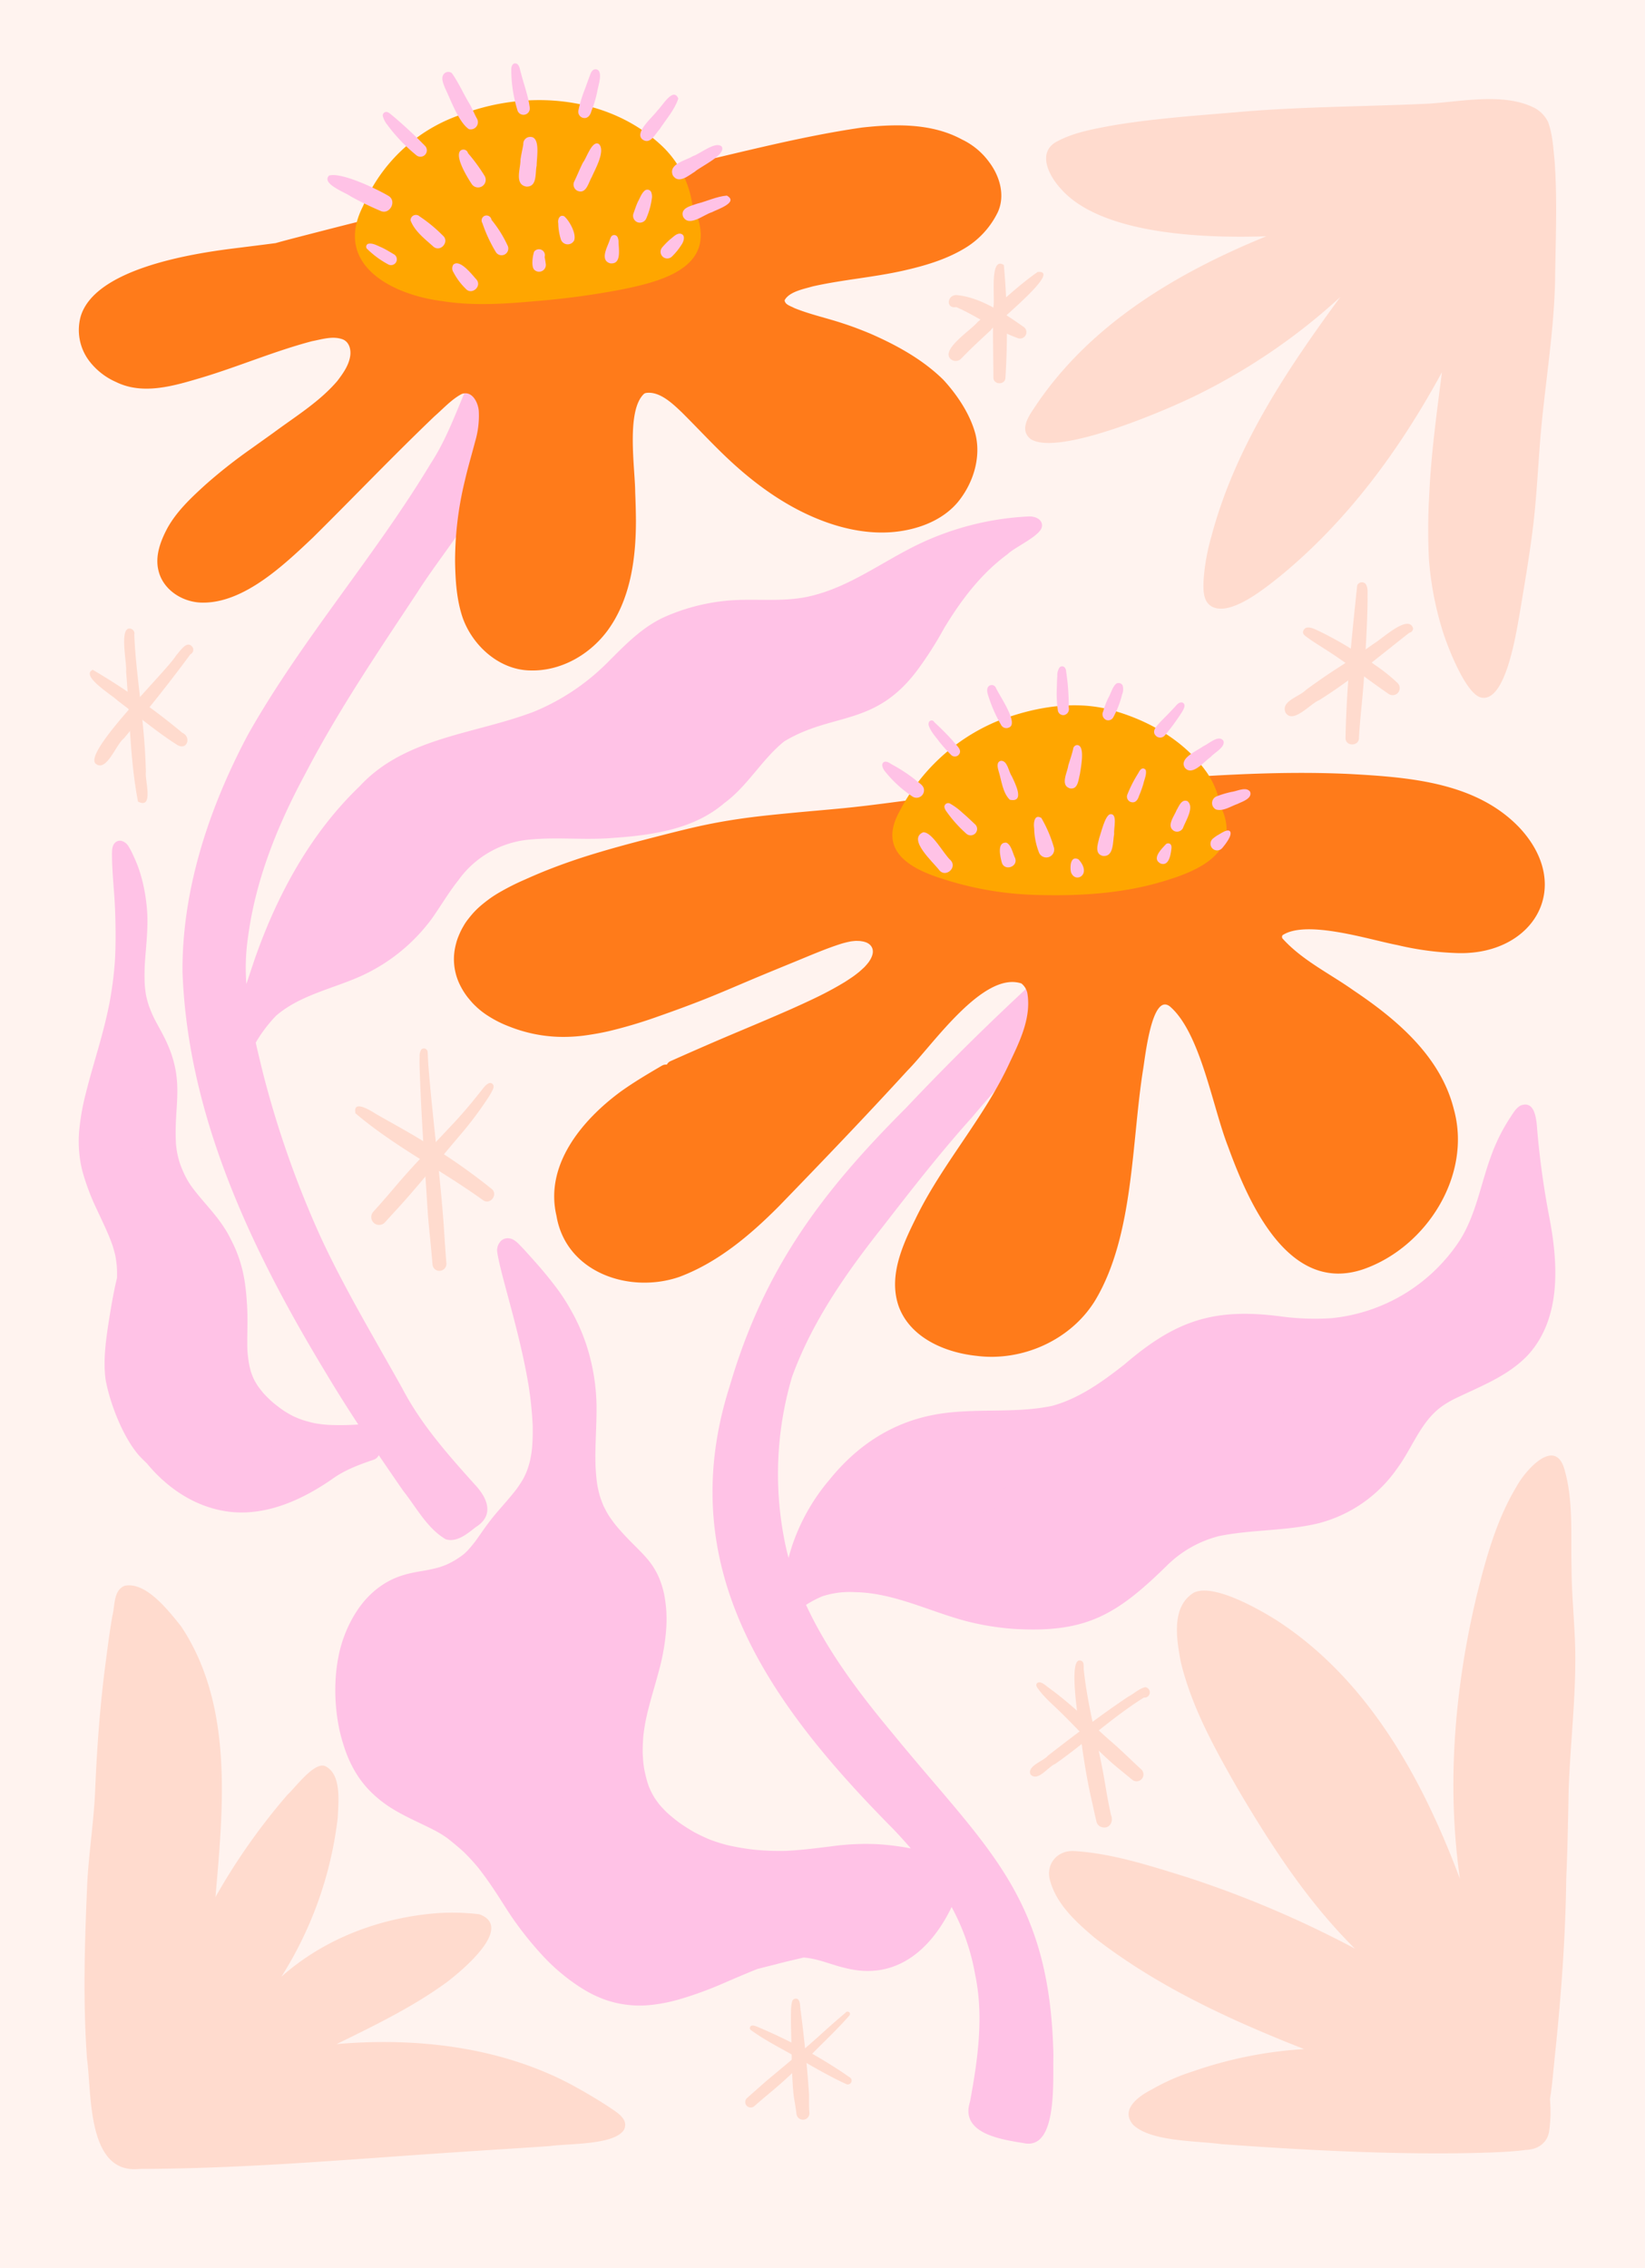 <svg xmlns="http://www.w3.org/2000/svg" viewBox="0 0 466.935 643.823">  <defs>    <style>      .cls-1 {        isolation: isolate;      }      .cls-2 {        fill: #fff3ef;      }      .cls-3 {        fill: #ffc2e6;      }      .cls-4 {        fill: #ff7b1a;      }      .cls-5 {        fill: #ffa600;      }      .cls-6, .cls-7 {        fill: #ffdbce;      }      .cls-7 {        mix-blend-mode: multiply;      }    </style>  </defs>  <g class="cls-1">    <g id="Layer_1" data-name="Layer 1">
  <path class="cls-2" d="M0 0h466.935v643.823H0Z" />
  <path class="cls-3" d="M173.973,350.075a1.199,1.199,0,0,1,.708-2.102,1.257,1.257,0,0,1,.86.289,1.198,1.198,0,0,1-.706,2.102A1.264,1.264,0,0,1,173.973,350.075Z" />
  <path class="cls-3" d="M291.9,146.611c1.741-.125,4.051.695,3.871,2.788-.273,2.683-7.722,5.87-9.775,7.921-7.576,5.548-13.249,13.119-18.057,21.094a103.434,103.434,0,0,1-7.679,11.996c-12.033,15.932-23.912,11.742-37.668,20.053-6.36,5.116-10.331,12.618-16.947,17.473-9.118,7.852-21.528,9.265-33.094,10.027-7.624.469-15.278-.404-22.887.432a27.827,27.827,0,0,0-19.554,11.478c-2.758,3.446-4.966,7.281-7.513,10.874a51.24,51.24,0,0,1-21.173,16.779c-7.754,3.316-16.475,5.168-23.013,10.764a39.974,39.974,0,0,0-5.707,7.488c-.037.062-.075.127-.112.193.677,3.024,1.418,6.031,2.151,9.012a281.558,281.558,0,0,0,16.469,46.598c6.827,14.624,15.131,28.441,22.97,42.513,5.336,10.246,13.015,18.881,20.684,27.414,3.48,3.737,5.564,8.614.188,11.99-2.382,1.839-5.311,4.406-8.514,3.464-5.319-3.122-8.354-9.068-12.115-13.793q-3.47-5.027-6.909-10.082a2.638,2.638,0,0,1-1.288,1.221c-4.255,1.454-8.349,2.93-11.998,5.59-8.651,5.983-19.057,10.68-29.797,9.153-9.195-1.345-16.979-6.649-22.784-13.69l-.005-.003q-1.136-1.064-2.19-2.196c-4.552-5.222-8.277-14.8-9.492-21.611-.703-5.436.072-10.95.898-16.329.581-3.672,1.2-7.345,1.998-10.977q.176-.741.356-1.482v-.002c.026-1.032.013-2.06-.043-3.093a32.022,32.022,0,0,0-.423-3.178c-.228-1.02-.509-2.02-.83-3.015-1.234-3.512-2.904-6.849-4.463-10.223a65.463,65.463,0,0,1-4.017-10.631,32.944,32.944,0,0,1-.955-5.588,34.437,34.437,0,0,1-.043-5.593,66.668,66.668,0,0,1,1.887-10.961c1.763-7.123,4.088-14.095,5.769-21.241q.529-2.243.979-4.503a106.675,106.675,0,0,0,1.542-11.935c.165-2.896.212-5.792.184-8.694-.029-3.09-.119-6.174-.308-9.118-.268-3.836-.626-7.667-.695-11.513-.008-.436-.008-.871-.003-1.306.003-.241.018-.484.034-.725a3.856,3.856,0,0,1,.377-1.619,2.354,2.354,0,0,1,.873-.922,2.041,2.041,0,0,1,1.235-.237,3.221,3.221,0,0,1,2.116,1.516,17.702,17.702,0,0,1,1.343,2.541c.377.796.735,1.6,1.067,2.415a39.218,39.218,0,0,1,1.664,5.319,48.73,48.73,0,0,1,.995,5.518,43.089,43.089,0,0,1,.353,5.662c-.01,1.911-.117,3.817-.258,5.723-.144,1.959-.329,3.913-.46,5.87a56.894,56.894,0,0,0-.032,6.514c.082.913.191,1.818.343,2.721.201.963.449,1.906.745,2.845a35.962,35.962,0,0,0,1.585,3.793c.817,1.603,1.72,3.156,2.541,4.755a40.777,40.777,0,0,1,2.233,5.065,32.509,32.509,0,0,1,1.449,5.772,35.281,35.281,0,0,1,.331,5.716c-.021,2.374-.241,4.741-.355,7.112a68.335,68.335,0,0,0-.032,7.138c.082.911.204,1.81.371,2.71.184.886.4,1.755.666,2.62a35.419,35.419,0,0,0,1.364,3.361c.25.507.504,1.011.786,1.502.319.558.659,1.097,1.012,1.633,2.105,2.95,4.616,5.585,6.881,8.41a42.812,42.812,0,0,1,3.305,4.688c.472.784.884,1.609,1.298,2.426q.647,1.271,1.226,2.57a38.973,38.973,0,0,1,2.776,10.446c.266,1.872.388,3.762.507,5.649.116,1.826.119,3.661.106,5.49-.019,2.418-.106,4.831-.008,7.247.095,1.28.258,2.546.465,3.815.164.778.351,1.543.574,2.307.237.674.5,1.33.794,1.983.337.635.692,1.25,1.078,1.855.576.809,1.186,1.58,1.835,2.333.735.785,1.498,1.531,2.299,2.248,1.052.886,2.135,1.717,3.268,2.5.895.573,1.807,1.102,2.756,1.588a28.528,28.528,0,0,0,2.705,1.083c1.062.321,2.124.616,3.207.855,1.247.226,2.495.382,3.759.483a79.557,79.557,0,0,0,8.726-.088c-3.127-4.771-6.177-9.594-9.098-14.496-21-34.626-39.341-72.931-40.798-114.072-.138-23.471,7.642-46.704,18.58-67.259,15.243-27.027,35.959-50.493,51.937-77.07,4.082-6.246,6.674-13.225,9.575-20.066.067-.193.14-.382.218-.568a1.137,1.137,0,0,1-.021-.165,1.332,1.332,0,0,1,.778-1.256c2.774-4.274,8.794-5.957,11.264.144,6.194,19.493-15.77,42.909-25.659,58.579C107.357,184.945,96,201.683,86.694,219.582c-7.833,14.512-14.112,29.928-16.283,46.373a59.321,59.321,0,0,0-.472,13.353c.847-2.485,1.651-4.983,2.505-7.467,6.321-17.971,15.773-35.362,29.631-48.629,12.882-13.982,32.76-14.767,49.524-21.205a63.535,63.535,0,0,0,20.743-13.841c5.089-5.083,10.175-10.462,16.928-13.302a56.475,56.475,0,0,1,20.565-4.56c6.953-.212,14.009.533,20.825-1.242,10.027-2.506,18.486-8.609,27.536-13.302A81.243,81.243,0,0,1,291.9,146.611Z" />
  <path class="cls-3" d="M75.831,281.652a2.166,2.166,0,0,1,.348-3.015c3.615-3.059,7.158-6.208,10.68-9.373a80.165,80.165,0,0,0,8.744-9.867c5.005-6.485,9.463-13.454,15.356-19.198,11.207-11.259,26.224-16.389,41.648-18.603a37.272,37.272,0,0,0,19.9-9.215c5.846-5.504,10.67-12.201,17.611-16.452,6.992-4.567,15.685-4.602,23.745-5.142,11.491-.533,22.103.159,31.351-8.061,5.094-4.562,8.784-10.24,13.622-14.988a48.633,48.633,0,0,1,6.916-5.638c.671-.425,1.633-1.115,2.367-.427a.996.996,0,0,1,.019,1.388c-13.304,9.764-16.815,24.79-34.075,29.608-9,2.468-18.438,1.694-27.642,2.609-5.606.451-11.101,1.561-15.717,4.938-8.28,5.648-13.489,14.839-22.26,19.869-7.838,5.058-15.534,5.005-24.24,6.953a62.885,62.885,0,0,0-22.542,9.251,59.467,59.467,0,0,0-11.216,10.101c-7.761,9.214-13.523,20.174-22.843,28.016-2.905,2.545-5.806,5.097-8.757,7.592A2.162,2.162,0,0,1,75.831,281.652Z" />
  <path class="cls-3" d="M37.294,307.236c-.574-3.662-.726-7.22-2.113-10.653a1.023,1.023,0,0,1,1.531-1.075,1.012,1.012,0,0,1,.417.518c.255.735.589,1.44.809,2.19a64.627,64.627,0,0,1,1.651,8.832A1.151,1.151,0,0,1,37.294,307.236Z" />
  <path class="cls-3" d="M66.423,414.684c-10.441-1.824-17.646-11.506-18.855-21.68-1.391-9.723.466-19.493,1.257-29.187,1.66-9.231-3.066-16.243-7.224-23.976a42.454,42.454,0,0,1-3.934-10.984A76.495,76.495,0,0,1,36.41,314.926a1.556,1.556,0,0,1,1.402-1.651,1.54,1.54,0,0,1,1.653,1.401c-.318,25.37,12.752,28.494,13.07,44.976-.207,6.208-.995,12.375-1.448,18.566-1.465,13.479,1.468,30.67,17.587,32.665,6.768.65,13.544-1.644,20.26-1.722,2.652-.02,4.876-.112,7.462-.192a2.092,2.092,0,0,1,1.439.451,2.02,2.02,0,0,1-1.112,3.544c-2.196.079-4.393.172-6.581.384C82.15,413.966,74.384,416.255,66.423,414.684Z" />
  <path class="cls-3" d="M82.174,201.178a1.197,1.197,0,0,1-.44-1.624c1.304-2.036,2.641-4.051,3.95-6.084,3.851-5.852,7.581-11.836,11.89-17.36a1.03,1.03,0,0,1,1.692,1.097,6.119,6.119,0,0,1-.422.616c-2.677,4.226-5.303,8.487-8.129,12.617-1.542,2.294-3.131,4.554-4.665,6.852q-1.138,1.716-2.253,3.445A1.209,1.209,0,0,1,82.174,201.178Z" />
  <path class="cls-3" d="M84.064,210.453a1.377,1.377,0,0,1-.504-1.856c3.872-7.475,8.197-14.704,12.554-21.903.485-.819.975-1.64,1.41-2.487a1.067,1.067,0,0,1,1.524-.642c1.37.787-.545,3.133-.964,4.146-3.062,5.371-6.094,10.758-8.961,16.236-1.073,1.998-2.151,3.993-3.204,6.002A1.368,1.368,0,0,1,84.064,210.453Z" />
  <path class="cls-4" d="M280.737,45.965c3.04,4,4.664,9.495,2.493,14.263a24.351,24.351,0,0,1-9.88,10.536c-5.209,3.037-11.066,4.734-16.913,6.056-8.503,1.917-17.236,2.561-25.739,4.475-2.466.725-6.673,1.479-7.983,3.929.083,1.292,1.778,1.662,2.729,2.211,4.481,1.834,9.243,2.838,13.828,4.369,2.609.841,5.176,1.829,7.706,2.88,7.51,3.279,14.916,7.338,20.791,13.126,3.976,4.309,7.738,9.95,9.172,15.664,1.537,6.641-.759,13.761-4.98,18.967-3.721,4.491-9.27,7.01-14.911,8.088-8.303,1.62-16.918.002-24.683-3.12-10.344-4.146-19.379-10.98-27.321-18.707-3.883-3.778-7.584-7.738-11.422-11.563-2.625-2.496-6.421-6.23-10.342-5.57a2.321,2.321,0,0,0-.448.201c-5.171,4.741-2.57,21.144-2.535,27.926.112,2.692.191,5.383.21,8.075.003,10.907-1.564,22.601-8.29,31.539-5.112,6.724-13.225,11.28-21.784,11.005-8.744-.156-16.326-7.035-19.134-15.044-1.694-5.068-2.036-10.469-2.129-15.777a96.416,96.416,0,0,1,2.776-23.041c.85-3.738,1.953-7.411,2.922-11.118a25.672,25.672,0,0,0,1.032-8.66c-.183-2.447-1.914-5.917-4.86-4.824-2.893,1.532-5.237,4.167-7.698,6.305-11.768,11.258-23.01,23.047-34.586,34.499-8.125,7.677-19.413,18.473-31.172,18.412-5.577.013-11.282-3.493-12.607-9.114-1.027-4.17.619-8.447,2.567-12.094,2.691-4.82,6.783-8.625,10.822-12.309a146.549,146.549,0,0,1,12.949-10.194c2.089-1.503,4.285-3.058,6.35-4.544,6.357-4.707,13.026-8.758,18.09-14.675,1.566-2.076,3.162-4.266,3.619-6.886.337-1.832-.154-4.094-2.025-4.89-2.819-1.096-5.923-.05-8.765.488-10.568,2.78-20.65,7.12-31.106,10.278-7.821,2.315-16.751,5.147-24.531,1.316a19.337,19.337,0,0,1-7.68-6.058,14.529,14.529,0,0,1-2.363-12.569c4.046-13.506,31.337-17.797,43.625-19.322,3.904-.488,7.809-.966,11.707-1.481,1.967-.557,3.944-1.073,5.92-1.588,10.992-2.833,22.052-5.721,33.029-8.173a217.696,217.696,0,0,1,22.954-3.281c5.558-.57,11.064-1.457,16.575-2.355,10.668-1.747,21.396-3.148,31.963-5.457,18.637-4.074,37.097-9.219,55.998-11.949,9.455-1.038,19.761-1.288,28.346,3.371A20.372,20.372,0,0,1,280.737,45.965Z" />
  <path class="cls-5" d="M196.511,58.006c8.221,16.71-6.246,21.398-19.771,24.117a224.6,224.6,0,0,1-25.02,3.384c-8.715.785-17.541,1.354-26.224-.032-14.196-1.79-30.95-10.308-22.442-26.968a46.282,46.282,0,0,1,27.841-25.985c18.744-7.178,41.721-5.346,56.815,8.729A28.586,28.586,0,0,1,196.511,58.006Z" />
  <path class="cls-3" d="M146.935,31.486a39.185,39.185,0,0,1-1.806-11.665c-.057-1.004.45-2.25,1.653-1.683.824.649.807,1.875,1.147,2.801.825,3.22,2.024,6.356,2.445,9.668A1.794,1.794,0,0,1,146.935,31.486Z" />
  <path class="cls-3" d="M165.413,33.434a1.798,1.798,0,0,1-1.203-2.208,37.135,37.135,0,0,1,1.871-6.07c.502-1.353.957-2.726,1.492-4.068a2.547,2.547,0,0,1,.783-1.203,1.185,1.185,0,0,1,1.521.123c1.062,1.238-.106,4.468-.356,5.996a30.262,30.262,0,0,1-1.644,5.492C167.599,32.692,166.761,33.827,165.413,33.434Z" />
  <path class="cls-3" d="M182.395,39.614c-2.527-1.966,2.963-6.411,4.181-8.208,1.321-1.125,4.494-6.894,5.964-3.43-1.03,3.189-3.503,5.942-5.346,8.757C185.946,38.057,184.569,41.164,182.395,39.614Z" />
  <path class="cls-3" d="M190.995,49.817c-1.433-3.312,3.741-4.239,5.692-5.5,2.022-.614,6.435-4.38,8.176-2.71,1.386,2.338-6.065,5.682-7.632,7.13C195.467,49.807,192.626,52.356,190.995,49.817Z" />
  <path class="cls-3" d="M193.893,61.511c-.882-2.5,2.279-3.065,3.988-3.69,2.808-.694,5.55-2.059,8.43-2.297,3.502,1.935-2.791,3.932-4.257,4.73C199.766,60.903,195.54,64.599,193.893,61.511Z" />
  <path class="cls-3" d="M133.08,36.655c-2.916-1.991-5.164-8.39-6.772-11.684-.463-1.258-1.311-2.98-.186-4.115a1.647,1.647,0,0,1,2.132-.1c1.964,2.741,3.324,5.975,5.111,8.864.751,1.335,1.299,2.769,2.049,4.104A2.039,2.039,0,0,1,133.08,36.655Z" />
  <path class="cls-3" d="M118.245,44.12a46.18,46.18,0,0,1-5.716-5.498,36.853,36.853,0,0,1-2.508-3.096,6.622,6.622,0,0,1-1.388-2.699,1.063,1.063,0,0,1,.63-.972c.61-.29,1.227.226,1.673.578a126.381,126.381,0,0,1,9.745,9.012A1.816,1.816,0,0,1,118.245,44.12Z" />
  <path class="cls-3" d="M107.99,59.856a87.326,87.326,0,0,1-8.438-4.109c-1.475-1.116-8.436-3.578-6.157-5.903,3.48-1.045,13.539,3.782,16.831,5.733C112.776,57.044,110.639,61.1,107.99,59.856Z" />
  <path class="cls-3" d="M133.929,52.29c-1.14-1.696-4.939-7.811-3.248-9.502a1.328,1.328,0,0,1,2.164.694,49.57,49.57,0,0,1,4.661,6.365A2.166,2.166,0,0,1,133.929,52.29Z" />
  <path class="cls-3" d="M149.466,52.977c-3.562-.546-1.674-5.154-1.731-7.587.196-1.484.559-2.94.805-4.415a1.967,1.967,0,0,1,2.052-2.113c2.903.056,1.706,6.094,1.746,8.113C151.848,49.074,152.584,52.998,149.466,52.977Z" />
  <path class="cls-3" d="M163.886,54.156a1.983,1.983,0,0,1-.892-2.625c.871-1.779,1.583-3.633,2.483-5.396,1.026-1.252,2.593-6.476,4.548-5.232,1.905,1.952-1.125,7.193-2.044,9.346C167.025,51.839,166.413,55.236,163.886,54.156Z" />
  <path class="cls-3" d="M181.017,63.112a1.968,1.968,0,0,1-1.221-2.476c.419-1.15.78-2.336,1.306-3.443.597-1.065,1.007-2.395,2.002-3.159a1.196,1.196,0,0,1,1.714.438,3.379,3.379,0,0,1,.202,1.909,20.943,20.943,0,0,1-1.527,5.509A1.982,1.982,0,0,1,181.017,63.112Z" />
  <path class="cls-3" d="M159.224,68.029a16.132,16.132,0,0,1-.76-4.651c-.226-1.057.383-2.57,1.672-1.993,1.47,1.221,3.531,4.959,2.838,6.862A2.054,2.054,0,0,1,159.224,68.029Z" />
  <path class="cls-3" d="M140.687,71.456a41.608,41.608,0,0,1-3.758-8.114,1.421,1.421,0,0,1,.707-2.099,1.443,1.443,0,0,1,1.882,1.163,33.824,33.824,0,0,1,4.575,7.318A1.911,1.911,0,0,1,140.687,71.456Z" />
  <path class="cls-3" d="M122.985,69.981c-2.396-2.163-5.269-4.308-6.446-7.407a1.517,1.517,0,0,1,2.538-1.168,42.032,42.032,0,0,1,6.62,5.458C127.738,68.596,124.975,71.767,122.985,69.981Z" />
  <path class="cls-3" d="M110.132,75.018a25.728,25.728,0,0,1-6.044-4.487.895.895,0,0,1,.433-1.333c1.312-.278,2.597.557,3.78,1.025,1.266.591,2.455,1.34,3.655,2.052A1.648,1.648,0,0,1,110.132,75.018Z" />
  <path class="cls-3" d="M151.775,76.683c-1.102-.832-.57-4.039-.176-5.217a1.69,1.69,0,0,1,2.999,1.463c.12.72.259,1.436.336,2.163A1.925,1.925,0,0,1,151.775,76.683Z" />
  <path class="cls-3" d="M173.217,74.757c-2.888-.819-1.015-4.271-.327-6.121.172-.445.319-.906.521-1.34a1.055,1.055,0,0,1,1.871-.013,3.39,3.39,0,0,1,.297,1.474C175.624,70.8,176.466,75.111,173.217,74.757Z" />
  <path class="cls-3" d="M188.154,72.91a1.916,1.916,0,0,1-.188-2.683,23.311,23.311,0,0,1,2.222-2.262c.869-.618,1.679-1.644,2.821-1.654,1.753.237,1.107,2.27.382,3.247a17.586,17.586,0,0,1-2.554,3.164A1.919,1.919,0,0,1,188.154,72.91Z" />
  <path class="cls-3" d="M132.193,81.969a18.497,18.497,0,0,1-3.488-4.691,1.96,1.96,0,0,1-.03-2.153c1.864-1.698,5.333,2.87,6.522,4.172C136.936,81.229,133.91,83.928,132.193,81.969Z" />
  <path class="cls-3" d="M439.805,345.688c2.474,12.947,3.433,28.468-6.047,38.91-5.832,6.225-13.965,9.052-21.417,12.753a31.887,31.887,0,0,0-2.854,1.72c-6.212,4.337-8.542,11.922-12.922,17.801a39.041,39.041,0,0,1-22.587,15.609c-9.193,2.153-18.765,1.683-28,3.573a32.349,32.349,0,0,0-14.985,8.595c-14.167,13.846-22.846,18.961-43.264,17.74a76.461,76.461,0,0,1-13.474-2.204c-10.51-2.774-20.482-8.024-31.549-8.227a25.037,25.037,0,0,0-9.252,1.166,30.56,30.56,0,0,0-4.662,2.442c6.215,13.456,15.409,25.498,24.882,36.859,26.429,32.331,44.421,45.707,45.338,91.033-.242,6.488,1.381,27.125-8.487,24.89-6.411-1.027-18.136-2.748-15.166-11.826,2.195-11.941,3.964-24.178,1.396-36.216a62.076,62.076,0,0,0-6.641-18.961,5.25,5.25,0,0,0-.3.626c-5.935,11.893-15.816,20.185-29.675,16.731-4.03-.887-7.837-2.718-11.986-3.016-.018-.002-.034-.002-.051-.003-2.678.645-5.376,1.234-8.025,1.967-1.678.385-3.373.862-5.08,1.271-3.299,1.322-6.56,2.726-9.824,4.139a103.926,103.926,0,0,1-12.634,4.569,46.51,46.51,0,0,1-6.65,1.378,32.86,32.86,0,0,1-4.372.31c-.783,0-1.566-.034-2.346-.106a29.126,29.126,0,0,1-7.173-1.479,35.172,35.172,0,0,1-3.608-1.508c-1.075-.528-2.115-1.129-3.137-1.757a52.214,52.214,0,0,1-5.798-4.202,52.748,52.748,0,0,1-4.845-4.508,96.879,96.879,0,0,1-8.569-10.483c-1.776-2.498-3.35-5.126-5.031-7.687-1.667-2.54-3.398-5.025-5.274-7.414a58.756,58.756,0,0,0-4.033-4.396c-1.494-1.369-3.04-2.657-4.63-3.908a31.33,31.33,0,0,0-2.804-1.798c-.196-.107-.39-.215-.584-.322l-.056-.03c-4.07-2.134-8.362-3.863-12.274-6.296a33.2,33.2,0,0,1-5.224-3.948,28.455,28.455,0,0,1-4.481-5.221,33.57,33.57,0,0,1-3.218-6.257,51.638,51.638,0,0,1-2.055-6.825,54.441,54.441,0,0,1-1.139-13.969,47.031,47.031,0,0,1,.809-6.799,35.506,35.506,0,0,1,2.111-7.106,34.22,34.22,0,0,1,3.112-5.941,26.295,26.295,0,0,1,4.571-5.365,23.621,23.621,0,0,1,4.311-3.061,22.982,22.982,0,0,1,2.35-1.117,29.515,29.515,0,0,1,2.829-.94,46.48,46.48,0,0,1,4.593-.93c1.593-.279,3.17-.602,4.726-1.035.751-.239,1.486-.507,2.214-.81.788-.372,1.55-.775,2.302-1.211.799-.505,1.592-1.022,2.344-1.593.449-.379.866-.793,1.277-1.211.773-.844,1.495-1.723,2.188-2.633.886-1.218,1.731-2.463,2.607-3.687,1.012-1.413,2.067-2.793,3.19-4.122,1.972-2.33,4.048-4.566,5.888-7.003a31.78,31.78,0,0,0,1.895-2.907c.363-.7.688-1.412.988-2.14a28.633,28.633,0,0,0,.886-2.854,34.261,34.261,0,0,0,.586-3.565,61.522,61.522,0,0,0,.191-6.525,103.286,103.286,0,0,0-1.213-11.63c-1.466-8.717-3.725-17.276-6.021-25.805-.579-2.151-1.16-4.303-1.696-6.466-.254-1.027-.509-2.057-.722-3.093-.133-.638-.279-1.282-.359-1.93a3.748,3.748,0,0,1,1.292-3.722,2.981,2.981,0,0,1,1.779-.512,3.679,3.679,0,0,1,1.738.595,8.444,8.444,0,0,1,1.608,1.418c.757.764,1.478,1.561,2.196,2.362,1.404,1.566,2.827,3.121,4.179,4.733,1.519,1.806,2.989,3.648,4.393,5.546a55.375,55.375,0,0,1,3.624,5.668,53.867,53.867,0,0,1,5.323,12.936,59.045,59.045,0,0,1,1.993,13.875c.069,4.481-.237,8.957-.313,13.435-.021,1.3-.005,2.598.029,3.894.085,1.858.233,3.7.501,5.54.199,1.075.44,2.131.73,3.183.305.943.648,1.864,1.035,2.777.414.865.86,1.701,1.346,2.525.661,1.025,1.369,2.002,2.121,2.962,1.367,1.645,2.817,3.21,4.321,4.733,1.523,1.542,3.096,3.045,4.51,4.691a20.451,20.451,0,0,1,3.751,6.225,27.424,27.424,0,0,1,1.07,3.512c.254,1.128.407,2.278.553,3.425a37.167,37.167,0,0,1,.124,6.917,59.699,59.699,0,0,1-.913,6.891c-.428,2.382-1.08,4.731-1.728,7.062-.576,2.073-1.189,4.138-1.757,6.214q-.467,1.716-.897,3.44c-.228.988-.452,1.98-.635,2.978-.217,1.19-.39,2.382-.541,3.583-.143,1.661-.212,3.31-.202,4.977.038.809.088,1.612.151,2.418.059.751.181,1.497.3,2.24.228,1.152.494,2.28.809,3.408.233.711.46,1.431.611,1.771.149.332.295.664.445.996.297.586.603,1.153.926,1.722.481.735.984,1.439,1.523,2.131.606.701,1.235,1.373,1.888,2.031,1.165,1.073,2.374,2.073,3.639,3.024,1.391.979,2.812,1.887,4.285,2.734a50.168,50.168,0,0,0,4.64,2.192c1.569.584,3.153,1.077,4.771,1.502a68.2,68.2,0,0,0,7.837,1.327,74.478,74.478,0,0,0,8.649.327c4.43-.196,8.835-.778,13.231-1.316a70.733,70.733,0,0,1,12.854-.592,71.961,71.961,0,0,1,9.135,1.126c.138.026.274.053.412.08-1.59-1.861-3.235-3.671-4.913-5.434-34.944-35.3-63.022-73.835-46.514-125.723,9.731-33.22,25.858-54.836,49.991-78.968q17.546-18.588,36.347-35.913c2.047-1.583,3.92-4.836,6.483-4.783,6.117-4.741,9.702,4.155,6.432,8.885-9.946,11.715-20.645,22.701-30.493,34.449-8.943,9.946-17.159,20.504-25.346,31.069-10.297,13.01-19.973,26.82-25.685,42.521a97.177,97.177,0,0,0-1.434,49.779q.212.826.443,1.646c.529-2.076,1.139-3.886,1.388-4.552a56.762,56.762,0,0,1,10.143-17.547c7.605-9.467,17.327-16.087,29.338-18.446,11.159-2.228,22.726-.274,33.869-2.594,7.725-2.081,14.377-6.9,20.591-11.776,14.579-12.524,25.434-16.146,44.584-13.608a73.13,73.13,0,0,0,14.167.475,49.294,49.294,0,0,0,36.285-21.86c4.699-7.257,6.031-15.969,8.962-23.974a51.787,51.787,0,0,1,5.543-11.175c.836-1.247,1.604-2.673,2.979-3.389,4.398-1.591,4.457,4.922,4.714,7.735A239.666,239.666,0,0,0,439.805,345.688Z" />
  <path class="cls-3" d="M230.435,547.741c-7.178-.255-13.437-4.232-20.129-6.369a28.748,28.748,0,0,0-10.106-1.306c-8.014.208-16.38,2.191-24.14-.645-5.831-2.081-9.663-7.517-11.993-13.018-2.277-5.431-3.104-11.295-4.629-16.95a24.798,24.798,0,0,0-11.905-15.751c-7.32-3.921-15.704-4.32-17.677-14.057-1.258-7.587,1.403-15.419,4.99-22.036,4.199-7.592,10.415-13.769,15.496-20.744,8.214-11.005,11.291-22.876,9.297-36.443a67.696,67.696,0,0,0-1.926-8.656c-.689-2.793-1.928-5.491-2.264-8.349a.836.836,0,1,1,1.664.14c1.167,3.207,2.506,6.354,3.479,9.632,3.769,12.009,3.33,25.413-2.172,36.821-3.109,6.704-7.732,12.534-12.309,18.28-6.496,7.995-12.475,17.422-12.539,28.042.077,9.668,7.96,10.111,14.762,13.755a28.47,28.47,0,0,1,13.881,16.129c2.156,6.176,2.788,12.81,5.381,18.846,3.795,8.732,9.003,12.157,18.549,11.926,6.209-.099,12.396-1.244,18.611-.742,10.83.557,20.48,9.488,31.551,6.314,7.436-2.423,13.552-8.438,21.519-9.268.91-.099,1.823-.189,2.737-.244a2.28,2.28,0,0,1,.372,4.543,30.781,30.781,0,0,0-8.311,2.338C245.5,543.175,238.65,548.287,230.435,547.741Z" />
  <path class="cls-3" d="M234.762,441.677a2.327,2.327,0,0,1,.215-3.249,44.433,44.433,0,0,1,10.097-6.74c8.765-4.419,16.067-2.496,25.134-3.605a34.478,34.478,0,0,0,12.935-4.498c7.035-4.146,13.008-10.3,21.024-12.589,8.097-2.377,16.854-1.981,24.977.074,5.738,1.379,11.48,4.455,17.513,3.231,6.137-1.411,11.371-5.416,15.354-10.18,3.28-3.849,5.848-8.268,9.281-11.99,12.379-13.577,34.786-6.9,47.357-20.201,4.985-4.834,7.312-11.514,9.036-18.082.396-1.431.768-2.869,1.147-4.306a20.243,20.243,0,0,1,.608-2.047c.194-.515.531-1.141,1.136-1.239a.85.85,0,0,1,.995.972,4.173,4.173,0,0,1-.139.525c-.239.98-.392,1.981-.571,2.974-1.277,7.036-2.559,14.394-6.893,20.284-9.224,13.146-21.91,13.448-36.084,16.838-6.945,1.776-11.764,4.701-15.979,10.551-6.302,8.786-12.815,16.825-23.835,19.557-6.768,1.658-13.295-1.546-19.716-3.245a47.576,47.576,0,0,0-18.222-1.122c-11.112,1.333-17.074,8.768-26.329,13.829a38.873,38.873,0,0,1-10.988,3.971c-5.415,1.137-10.975.893-16.449,1.489-5.131.558-9.795,2.978-13.975,5.894-1.094.719-2.203,1.405-3.255,2.186-.383.301-.758.609-1.125.928A2.327,2.327,0,0,1,234.762,441.677Z" />
  <path class="cls-3" d="M217.795,378.807a1.054,1.054,0,0,1-.57-1.354c1.212-3.212,2.404-6.432,3.671-9.621.684-1.621,1.412-3.248,2.187-4.826.533-.946,1.008-2.902,2.458-2.18a1.157,1.157,0,0,1,.425,1.564,133.635,133.635,0,0,0-6.39,14.704C219.293,377.918,218.943,379.241,217.795,378.807Z" />
  <path class="cls-3" d="M223.129,379.641a1.222,1.222,0,0,1-.661-1.572c.833-2.153,1.67-4.303,2.53-6.445.847-2.113,1.742-4.208,2.649-6.296.429-.798.614-2.391,1.874-1.977a.978.978,0,0,1,.434,1.441c-.745,2.063-1.442,4.147-2.207,6.204-.794,2.159-1.624,4.306-2.455,6.451C224.877,378.439,224.596,380.159,223.129,379.641Z" />
  <path class="cls-4" d="M290.002,279.194l-.037-.013A.114.114,0,0,0,290.002,279.194Zm141.475-44.06c15.319,16.695,3.801,36.042-17.783,35.417a84.944,84.944,0,0,1-17.092-2.286c-7.842-1.492-25.733-7.282-32.54-2.801a.798.798,0,0,0-.069.844l-.016.026c5.569,6.231,13.458,10.007,20.227,14.809,12.269,8.232,24.679,18.725,28.441,33.63,5.269,18.771-7.706,39.218-25.559,45.484-21.287,7.337-32.667-18.75-38.505-34.799-4.388-11.175-7.805-32.216-16.453-39.718-5.27-4.25-7.157,15.226-7.723,18.237-3.233,20.682-2.623,46.63-13.358,64.862-6.82,11.444-20.741,17.729-33.856,16.044-8.747-.916-18.499-4.961-21.942-13.653-3.223-8.521.767-17.462,4.555-25.102,7.579-15.758,19.678-28.85,26.928-44.78,2.867-6.02,6.037-12.636,4.877-19.468a4.783,4.783,0,0,0-1.685-2.711c-10.903-3.61-25.346,17.696-32.311,24.695-11.932,13.045-24.178,25.813-36.477,38.51-8.157,8.208-17.331,15.98-28.284,20.088-14.157,4.89-32.21-1.206-34.899-17.35-3.409-14.463,7.332-27.234,18.272-35.271,3.74-2.676,7.714-5.027,11.683-7.345a2.222,2.222,0,0,1,1.377-.281,2.168,2.168,0,0,1,.969-.958q6.363-2.845,12.761-5.607c4.399-1.896,8.824-3.732,13.231-5.607q3.964-1.685,7.906-3.414c2.694-1.203,5.38-2.423,8.032-3.717q3.959-1.93,7.722-4.216c.7-.451,1.393-.908,2.079-1.378.63-.432,1.226-.908,1.824-1.381.534-.46,1.054-.93,1.567-1.417a18.545,18.545,0,0,0,1.219-1.428c.196-.287.379-.579.552-.879.127-.252.242-.507.351-.768.059-.167.112-.337.157-.509.037-.159.066-.318.088-.478.013-.133.018-.265.019-.398l-.032-.363c-.029-.167-.069-.332-.087-.427-.01-.026-.021-.05-.032-.075a.229.229,0,0,0-.045-.101c.013.03.027.061.04.091.013.045.027.091.04.138-.035-.095-.071-.189-.106-.282-.05-.106-.104-.209-.164-.31-.061-.095-.127-.186-.194-.276-.079-.091-.161-.18-.247-.265-.096-.087-.196-.169-.298-.247-.119-.082-.242-.161-.367-.233-.124-.064-.25-.123-.379-.178-.234-.085-.468-.161-.709-.23-.363-.075-.725-.132-1.093-.18-.403-.021-.801-.03-1.203-.032-.43.032-.852.074-1.279.125-.876.162-1.734.371-2.593.613-4.375,1.372-8.59,3.202-12.829,4.94-4.364,1.792-8.733,3.571-13.079,5.407-4.341,1.832-8.665,3.712-13.047,5.449-4.409,1.746-8.861,3.374-13.337,4.943a132.508,132.508,0,0,1-13.995,4.163c-2.32.534-4.659.927-7.018,1.247a46.079,46.079,0,0,1-7.255.343,41.413,41.413,0,0,1-13.753-2.869,32.187,32.187,0,0,1-6.39-3.227,21.906,21.906,0,0,1-3.061-2.389c-.364-.351-.736-.696-1.078-1.069-.494-.541-.958-1.096-1.418-1.662a20.033,20.033,0,0,1-2.063-3.257,16.572,16.572,0,0,1-1.8-8.761,18.298,18.298,0,0,1,.59-3.329,14.129,14.129,0,0,1,.594-1.816c.245-.6.494-1.186.78-1.768.279-.571.603-1.115.919-1.665a13.329,13.329,0,0,1,.951-1.386c.395-.517.792-1.016,1.214-1.508a22.621,22.621,0,0,1,2.395-2.407c.939-.809,1.908-1.561,2.912-2.286a36.766,36.766,0,0,1,3.159-1.964,66.997,66.997,0,0,1,6.166-3.088c2.164-.971,4.34-1.917,6.544-2.793,4.346-1.73,8.766-3.262,13.239-4.629,4.622-1.412,9.28-2.689,13.958-3.904,4.648-1.206,9.296-2.411,13.968-3.514,4.685-1.104,9.408-1.978,14.172-2.66,4.542-.65,9.114-1.102,13.681-1.547,4.871-.473,9.748-.874,14.619-1.341,4.786-.459,9.552-1.051,14.319-1.678q6.989-.919,13.982-1.813c4.754-.61,9.504-1.237,14.265-1.8,4.645-.55,9.305-.966,13.969-1.33,4.805-.376,9.61-.642,14.43-.754.319-.006.64-.014.804-.018.553-.008,1.105-.018,1.582-.026q2.907-.048,5.814-.021c21.743-1.657,43.505-3.35,65.313-2.326C400.118,220.652,419.195,222.062,431.477,235.135Z" />
  <path class="cls-5" d="M346.38,228.717c5.986,11.969-4.171,17.677-14.216,20.844-12.166,4.027-25.147,4.853-37.883,4.483a93.553,93.553,0,0,1-26.697-4.558c-9.395-2.925-18.361-8.003-12.328-19.015a55.024,55.024,0,0,1,27.448-25.606c10.008-3.939,21.306-6.109,31.916-3.536,10.846,2.817,21.414,8.657,27.948,17.968A23.622,23.622,0,0,1,346.38,228.717Z" />
  <path class="cls-3" d="M300.256,201.572a35.075,35.075,0,0,1-.273-6.471c.031-1.08.047-2.166.135-3.243a3.923,3.923,0,0,1,.68-2.445c.923-.714,1.775.104,1.813,1.107a64.499,64.499,0,0,1,.749,10.321,1.725,1.725,0,0,1-1.424,2.166A1.581,1.581,0,0,1,300.256,201.572Z" />
  <path class="cls-3" d="M314.055,204.395a1.771,1.771,0,0,1-.893-2.496,20.658,20.658,0,0,1,1.501-3.912c.723-1.273,1.054-2.858,2.129-3.884a1.289,1.289,0,0,1,1.866.476,3.909,3.909,0,0,1-.169,2.625,27.284,27.284,0,0,1-2.455,6.369A1.643,1.643,0,0,1,314.055,204.395Z" />
  <path class="cls-3" d="M328.362,209.096c-1.726-1.344-.176-2.844.863-4.001.565-.617,1.139-1.176,1.712-1.762.745-.754,1.484-1.516,2.201-2.296.684-.639,1.272-1.742,2.336-1.646,1.498.442.373,2.186-.152,3.02a61.778,61.778,0,0,1-4.714,6.382A1.735,1.735,0,0,1,328.362,209.096Z" />
  <path class="cls-3" d="M336.29,217.892c-1.657-2.715,3.475-4.72,5.203-6.021,1.505-.617,4.448-3.489,5.775-1.586.638,1.821-2.566,3.353-3.608,4.581C341.849,216.117,338.353,220.532,336.29,217.892Z" />
  <path class="cls-3" d="M345.153,229.782a2.047,2.047,0,0,1,.216-3.735,28.292,28.292,0,0,1,4.239-1.261c1.531-.179,4.141-1.596,5.234-.035.715,1.96-2.383,2.847-3.592,3.472C349.335,228.879,347.212,230.387,345.153,229.782Z" />
  <path class="cls-3" d="M284.151,205.775a41.338,41.338,0,0,1-3.544-7.991c-.273-.854-.648-1.937-.148-2.771a1.276,1.276,0,0,1,2.179.136c.83,2.022,6.686,10.235,3.778,11.364A1.699,1.699,0,0,1,284.151,205.775Z" />
  <path class="cls-3" d="M269.928,214.26a47.343,47.343,0,0,1-3.204-3.57c-1.081-1.479-2.434-2.872-3.059-4.619a1.548,1.548,0,0,1,.01-1.081.847.847,0,0,1,1.533.02,74.931,74.931,0,0,1,5.298,5.34c.796,1.156,2.975,2.578,1.516,4.03A1.501,1.501,0,0,1,269.928,214.26Z" />
  <path class="cls-3" d="M259.021,226.125a34.294,34.294,0,0,1-7.747-7.07c-.656-.749-1.476-2.447-.073-2.853.958-.05,1.745.762,2.578,1.133a46.231,46.231,0,0,1,6.037,4.019c.827.825,2.162,1.347,2.43,2.578A2.123,2.123,0,0,1,259.021,226.125Z" />
  <path class="cls-3" d="M286.626,227.019c-2.055-2.011-2.315-5.42-3.162-8.094-.27-.991-.739-2.604.632-2.96,1.899-.105,2.181,3.056,3.072,4.324C288.068,222.2,291.101,227.966,286.626,227.019Z" />
  <path class="cls-3" d="M303.719,223.796c-2.857-.866-.756-4.487-.491-6.485.463-1.561,1.016-3.095,1.385-4.682a1.22,1.22,0,0,1,1.088-1.13c2.484-.009,1.046,6.607.84,8.24C306.096,221.315,306.029,224.178,303.719,223.796Z" />
  <path class="cls-3" d="M320.777,227.585a1.624,1.624,0,0,1-.732-2.151,36.351,36.351,0,0,1,2.877-5.673c.348-.521.58-1.216,1.152-1.532a.863.863,0,0,1,1.183.47c.221,1.289-.45,2.591-.717,3.841a32.485,32.485,0,0,1-1.237,3.417C322.933,227.166,322.152,228.171,320.777,227.585Z" />
  <path class="cls-3" d="M333.282,235.895c-2.325-1.355-.001-4.141.666-5.88.693-1.118,1.416-3.283,3.108-2.596,2.093,1.668-.552,5.641-1.257,7.621A1.895,1.895,0,0,1,333.282,235.895Z" />
  <path class="cls-3" d="M274.345,236.703a36.925,36.925,0,0,1-5.681-6.334,3.16,3.16,0,0,1-.605-1.306,1.09,1.09,0,0,1,1.672-.918,18.395,18.395,0,0,1,3.459,2.572c1.226,1.028,2.371,2.148,3.544,3.238a1.87,1.87,0,0,1,.621,1.232A1.835,1.835,0,0,1,274.345,236.703Z" />
  <path class="cls-3" d="M294.905,241.976a20.071,20.071,0,0,1-1.357-6.835c-.213-1.389-.012-4.192,2.041-2.949a36.853,36.853,0,0,1,3.537,8.282A2.241,2.241,0,0,1,294.905,241.976Z" />
  <path class="cls-3" d="M313.067,242.979c-2.458-.558-1.475-3.295-1.072-5.016.551-1.531,1.622-6.346,3.075-6.827,2.286-.383.981,4.178,1.19,5.567C315.83,238.832,316.243,243.304,313.067,242.979Z" />
  <path class="cls-3" d="M266.632,247.049c-1.572-2.16-9.19-8.812-4.615-10.78,2.579-.226,5.838,6.222,7.893,8.003C271.722,246.372,268.426,249.183,266.632,247.049Z" />
  <path class="cls-3" d="M284.369,244.887c-.417-1.609-1.499-5.875,1.257-5.694,1.444.567,1.86,3.12,2.539,4.447C289.002,246.081,285.149,247.36,284.369,244.887Z" />
  <path class="cls-3" d="M329.503,245.153c-2.715-1.326.109-4.055,1.346-5.412a.957.957,0,0,1,1.356-.122c.527.537.28,1.347.207,2.01C332.18,243.173,331.615,245.846,329.503,245.153Z" />
  <path class="cls-3" d="M303.984,247.545c-.323-1.495-.136-4.797,2.156-3.602C310.167,248.351,305.121,250.939,303.984,247.545Z" />
  <path class="cls-3" d="M344.21,240.913a1.909,1.909,0,0,1,.051-2.84,11.778,11.778,0,0,1,1.279-.937c.802-.4,2.633-1.798,3.461-1.272l-.001-.004c1.188.931-1.399,4.096-2.118,4.93A1.911,1.911,0,0,1,344.21,240.913Z" />
  <path class="cls-6" d="M381.929,209.514c.268-14.484,1.8-28.951,3.312-43.331l.004.004a1.434,1.434,0,0,1,2.432-.378c.779,1.258.428,2.864.518,4.269-.071,6.585-.487,13.161-.883,19.732-.28,6.56-1.204,13.067-1.574,19.615C385.831,211.881,381.933,211.989,381.929,209.514Z" />
  <path class="cls-6" d="M394.142,196.967c-6.137-4.19-11.929-8.87-18.234-12.821-1.582-1.028-3.176-1.996-4.701-3.103-.61-.496-1.55-.928-1.304-1.89.78-2.042,3.284-.535,4.627.055a100.562,100.562,0,0,1,15.773,9.564,49.027,49.027,0,0,1,6.414,5.128A2.009,2.009,0,0,1,394.142,196.967Z" />
  <path class="cls-6" d="M364.938,202.347c-1.569-3.278,3.901-4.572,5.684-6.445,2.99-2.195,6.028-4.324,9.157-6.319,3.51-2.287,7.018-4.601,10.337-6.981,2.09-1.157,9.67-8.385,10.988-4.279a1.3,1.3,0,0,1-1.07,1.3c-8.391,6.547-16.532,13.482-25.594,19.134C371.918,199.746,367.089,205.58,364.938,202.347Z" />
  <path class="cls-6" d="M123.373,360.228a2.072,2.072,0,0,1-.613-1.389c-.104-1.208-.202-2.36-.295-3.389-.334-3.664-.739-7.297-1.027-10.961-.889-14.168-1.939-28.34-2.357-42.529-.003-.658-.006-1.319.035-1.975a3.324,3.324,0,0,1,.473-2.058,1.053,1.053,0,0,1,1.786.584c.1,1.417.133,2.843.246,4.263,1.216,15.147,3.248,30.103,4.351,45.245.226,3.578.457,7.156.749,10.73A1.998,1.998,0,0,1,123.373,360.228Z" />
  <path class="cls-6" d="M137.075,340.668c-11.788-8.518-25.096-15.208-36.174-24.634l.004-.001c-.858-4.167,4.561-.594,6.063.328,5.067,2.9,10.224,5.644,15.124,8.824a168.318,168.318,0,0,1,17.371,12.236C141.557,338.955,139.162,342.243,137.075,340.668Z" />
  <path class="cls-6" d="M106.068,347.103a2.262,2.262,0,0,1-.074-3.161c2.196-2.413,4.319-4.884,6.429-7.372,5.485-6.446,11.452-12.46,17.197-18.669,2.333-2.556,4.546-5.212,6.69-7.927.754-.884,1.402-2.02,2.503-2.499a.98.98,0,0,1,1.189.491c.302.574-.104,1.322-.366,1.827-.3.576-.632,1.136-.982,1.683a103.763,103.763,0,0,1-8.067,10.759c-6.445,7.547-12.379,15.094-19.105,22.315q-1.124,1.242-2.254,2.48A2.253,2.253,0,0,1,106.068,347.103Z" />
  <path class="cls-6" d="M39.171,227.548c-2.323-12.016-2.333-24.653-3.38-36.941.301-2.287-2.046-12.511,1.128-12.18a1.421,1.421,0,0,1,1.198,1.747c.345,8.544,1.689,17.037,2.426,25.558q.688,6.674.867,13.382C41.05,221.335,43.773,229.888,39.171,227.548Z" />
  <path class="cls-6" d="M50.438,211.544c-5.985-3.787-11.375-8.394-17.025-12.647-1.377-1.438-10.771-7.076-7.081-8.761a189.465,189.465,0,0,1,25.416,17.878C54.338,209.184,53.184,213.013,50.438,211.544Z" />
  <path class="cls-6" d="M27.357,216.933c-4.622-2.717,20.044-26.477,22.648-30.892,1.131-1.206,3.16-4.629,4.734-2.201a1.461,1.461,0,0,1-.708,1.907q-6.517,8.835-13.489,17.331c-1.765,2.196-3.576,4.353-5.373,6.521C32.966,211.275,30.335,218.985,27.357,216.933Z" />
  <path class="cls-6" d="M312.313,518.507a2.177,2.177,0,0,1-1.054-1.306c-.422-1.765-.807-3.538-1.194-5.311-1.218-5.187-2.121-10.439-2.877-15.71-.251-2.831-4.471-25.681-.54-24.82,1.361.234.811,1.984,1.018,2.964,1.144,10.441,4.035,20.59,5.831,30.922.555,3.348,1.118,6.694,1.871,10.004C316.228,517.417,314.586,519.555,312.313,518.507Z" />
  <path class="cls-6" d="M292.51,503.705c-1.048-2.435,3.712-3.76,5.016-5.381,7.441-5.775,14.956-11.484,22.779-16.735,1.613-.812,3.088-2.326,4.823-2.652a1.487,1.487,0,0,1-.425,2.943c-8.911,5.553-16.592,12.824-25.179,18.832C297.487,501.533,294.555,505.899,292.51,503.705Z" />
  <path class="cls-6" d="M321.283,505.137c-2.5-2.107-5.063-4.051-7.422-6.31-4.391-4.01-8.369-8.433-12.614-12.591-2.336-2.324-4.942-4.438-6.814-7.175-.236-.361-.44-.905-.064-1.258,1.046-.886,2.673.913,3.56,1.467,6.009,4.383,11.302,9.601,16.838,14.542,3.198,2.699,6.135,5.672,9.22,8.493A1.958,1.958,0,0,1,321.283,505.137Z" />
  <path class="cls-6" d="M281.982,107.168c-.033-6.721-.231-13.443.009-20.169.497-2.12-1.2-14.456,2.948-11.774a206.67,206.67,0,0,1,.45,32.097C285.234,109.368,281.953,109.242,281.982,107.168Z" />
  <path class="cls-6" d="M288.711,95.905c-6.126-2.191-11.378-6.181-17.317-8.749-2.97.607-2.609-3.55.192-3.384,6.652.576,13.685,5.284,19.071,9.098A1.811,1.811,0,0,1,288.711,95.905Z" />
  <path class="cls-6" d="M269.823,101.894c-2.878-2.693,5.99-8.304,7.697-10.51,5.697-4.66,10.971-9.956,16.996-14.167,7.438-.745-12.253,14.755-13.308,16.526-2.843,2.651-5.709,5.275-8.401,8.083A2.134,2.134,0,0,1,269.823,101.894Z" />
  <path class="cls-6" d="M226.096,600.191c-.193-1.648-.483-3.275-.757-4.911-.611-5.259-.544-10.575-.714-15.864-.056-2.756-.17-5.516-.096-8.272a11.283,11.283,0,0,1,.355-3.121,1.087,1.087,0,0,1,1.258-.645c1.191.269.897,2.532,1.154,3.512.984,7.832,1.818,15.698,2.349,23.573.007,1.8-.061,3.6.114,5.394A1.845,1.845,0,0,1,226.096,600.191Z" />
  <path class="cls-6" d="M240.139,591.573c-4.353-1.992-8.496-4.398-12.644-6.78-4.801-2.868-9.907-5.276-14.428-8.582a.711.711,0,0,1-.054-.97c.417-.468,1.126-.202,1.634-.037a143.37,143.37,0,0,1,23.037,12.123c1.135.711,2.23,1.479,3.327,2.245a1.318,1.318,0,0,1,.687.745A1.09,1.09,0,0,1,240.139,591.573Z" />
  <path class="cls-6" d="M211.883,597.681a1.564,1.564,0,0,1,.231-2.182q2.727-2.409,5.453-4.818c5.748-4.784,11.507-9.555,17.013-14.621,1.768-1.58,3.572-3.156,5.386-4.677a.736.736,0,0,1,1.096-.173.68.68,0,0,1,.022.944c-3.306,3.797-6.996,7.238-10.531,10.818-3.569,3.516-7.156,7.022-10.985,10.255-1.851,1.542-3.693,3.092-5.503,4.683A1.562,1.562,0,0,1,211.883,597.681Z" />
  <path class="cls-6" d="M172.938,598.156c2.073,1.42,5.556,3.332,4.228,6.326-2.551,4.479-15.885,3.96-20.88,4.696-8.914.634-17.836,1.154-26.753,1.762-29.939,1.977-59.864,4.693-89.889,4.736-15.001,1.662-13.57-21.245-14.948-31.268-1.216-16.902-.642-33.896.12-50.809.521-8.527,1.855-16.982,2.201-25.526.507-12.187,1.434-24.805,3.066-36.811.523-4.197,1.102-8.394,1.81-12.564.78-2.869.223-7.104,3.405-8.516,6.09-1.421,12.647,7.2,16.073,11.428,14.947,22.42,12.004,51.342,9.788,76.905a179.181,179.181,0,0,1,20.43-29.035c2.275-2.076,7.592-9.426,10.713-8.144,4.72,2.317,3.738,10.154,3.575,14.581a107.707,107.707,0,0,1-16.002,45.205c12.272-10.895,28.183-16.841,44.453-18.056a63.421,63.421,0,0,1,11.731.332c10.055,3.658-5.054,16.095-9.193,19.253-9.686,7.077-20.575,12.328-31.314,17.597,22.567-1.932,46.142.716,66.389,11.382C165.691,593.657,169.373,595.818,172.938,598.156Z" />
  <path class="cls-7" d="M152.593,598.668c-1.282-1.028-3.07-.411-4.588-.562q-1.852-.003-3.703-.038c-32.473-.437-64.703-.886-97.22-.56.781-.411,1.52-.869,2.1-1.143,3.849-2.204,7.595-4.585,11.409-6.851,6.689-4.042,13.52-7.836,20.376-11.585,11.017-6.295,22.116-12.444,33.217-18.585a1.64,1.64,0,0,0-1.458-2.938c-10.171,5.082-19.925,10.941-29.795,16.576-12.028,6.614-23.868,13.561-35.59,20.719 0-.004-.177.097-.355.197,6.02-10.92,11.04-22.351,16.77-33.421,7.813-15.587,16.741-30.583,24.707-46.089.689-1.325-1.108-2.01-1.755-.818-3.104,5.041-6.008,10.207-9.025,15.303a596.493,596.493,0,0,0-28.394,53.672q-2.252,4.833-4.754,9.542c.006-.346.013-.693.012-1.039.116-20.542.407-41.081.417-61.621-.408-19.571-1.07-39.146-1.019-58.725.021-1.098-.002-2.197.05-3.292a.917.917,0,0,0-.849-1.006.934.934,0,0,0-.98,1.013c-.06,1.33-.138,2.656-.187,3.984-.475,19.72-.036,39.55.066,59.34-.149,16.518-.717,33.352-.951,49.917-.15,5.969-.544,11.931-.255,17.902a1.794,1.794,0,0,0,2.557,1.466c3.327.74,6.824.502,10.219.679,25.279.612,50.826.473,76.016,1.782,7.186.546,14.388.271,21.585.228A2.336,2.336,0,0,0,152.593,598.668Z" />
  <path class="cls-6" d="M447.142,469.014c.167,12.979-1.397,25.89-1.874,38.849-.165,8.516-.313,17.029-.692,25.539-.218,17.422-1.574,34.791-3.421,52.11-.335,3.454-.627,6.928-1.195,10.353a39.641,39.641,0,0,1-.216,9.002c-.473,3.453-3.262,5.335-6.641,5.421-2.841.385-5.707.55-8.572.677-8.513.356-17.035.367-25.555.234-17.449-.286-34.886-1.293-52.292-2.551-6.942-.963-20.021-.661-25.044-5.497-3.807-4.412,1.718-8.195,5.37-10.061a59.834,59.834,0,0,1,11.646-5.11,117.589,117.589,0,0,1,31.513-6.313c-20.9-8.208-41.671-17.753-59.465-31.606-5.163-4.386-10.725-9.366-12.606-16.106-1.386-4.613,1.813-8.628,6.589-8.524,11.003.664,21.693,4.176,32.166,7.42a297.811,297.811,0,0,1,47.739,20.297c-13.278-13.129-23.56-28.94-33.023-44.944-6.592-11.534-13.235-23.365-16.389-36.371-1.194-6.419-2.851-15.721,3.703-19.739,5.562-2.678,18.287,4.617,23.259,7.707,26.167,16.841,41.594,45.091,52.255,73.521-3.78-26.598-1.516-53.861,4.653-79.929,2.67-10.801,5.628-21.797,11.417-31.398,2.299-4.324,10.687-14.066,13.498-5.248,2.728,9.097,1.869,19.022,2.118,28.234C446.099,453.007,447.019,461.002,447.142,469.014Z" />
  <path class="cls-7" d="M434.599,453.455c-.498,5.089-.837,10.184-1.094,15.29-1.088,18.569-2.311,37.13-3.074,55.715-.538,14.752-1.62,29.476-3.137,44.164-.792,6.993-1.004,14.145-2.899,20.954l-.002-.001c-11.821-16.713-21.543-34.783-31.841-52.444-12.096-20.135-24.895-39.838-37.626-59.574-.733-1.177-1.493-2.331-2.245-3.493a.921.921,0,1,0-1.651.81c.44.743.916,1.465,1.369,2.201,13.209,21.303,26.582,42.515,39.099,64.236,8.536,15.331,16.73,30.896,26.466,45.513-10.905-5.199-21.977-10.044-32.798-15.417-18.026-9.007-35.768-18.592-54.047-27.084-4.485-2.068-8.976-4.124-13.536-6.024-.724-.31-1.446-.621-2.172-.924a3.155,3.155,0,0,0-1.734-.453.788.788,0,0,0-.558.961c.143.528.679.833,1.109,1.105,1.784,1.09,3.69,1.97,5.559,2.899,24.052,11.629,47.128,25.163,71.203,36.747,5.969,2.832,12.026,5.46,17.966,8.354,3.574,1.734,7.283,3.599,10.951,5.261a254.058,254.058,0,0,1-52.243,7.052c-4.917.251-9.829.565-14.749.74-1.547.057-3.088.172-4.631.274-1.735-.019-3.522.233-3.625,2.354a2.314,2.314,0,0,0,2.29,2.304c1.943-.048,3.884-.022,5.825-.117,13.237-.689,26.51-1.143,39.667-2.843a292.279,292.279,0,0,0,29.761-5.659c1.729-.546,3.798-.8,5.038-2.248a2.354,2.354,0,0,0,.325-2.288,17.053,17.053,0,0,0,1.203-4.102c.552-2.996.95-6.017,1.253-9.047,1.223-12.542,2.546-25.078,3.401-37.652.805-13.391,1.329-27.229,2.073-40.69.953-15.468,1.836-30.943,2.467-46.428A1.696,1.696,0,0,0,434.599,453.455Z" />
  <path class="cls-6" d="M441.262,45.49c.842,11.406.273,22.851.152,34.273-.369,15.661-3.183,31.111-4.348,46.709-.592,7.77-.982,15.561-1.943,23.299-.987,8.059-2.378,16.057-3.703,24.064-.988,5.336-3.91,25.68-10.995,24.175-4.39-.992-9.604-14.627-10.926-18.884a92.066,92.066,0,0,1-3.894-20.326,170.642,170.642,0,0,1,.074-18.208c.531-11.707,2.135-23.318,3.613-34.932-11.784,21.685-26.551,41.961-45.704,57.716-4.197,3.339-13.809,11.353-19.28,8.975-2.955-1.351-2.771-5.044-2.659-7.802a58.863,58.863,0,0,1,2.158-12.086c6.663-25.349,21.317-47.288,36.654-68.159a173.721,173.721,0,0,1-39.306,27.132c-8.609,4.431-40.429,18.207-48.526,13.252-3.226-2.436-.955-6.111.804-8.691,15.527-23.677,40.304-38.433,66.009-48.927-16.748.574-46.798-.245-58.377-13.551-3.143-3.4-6.655-9.857-1.516-13.098,5.011-2.827,10.852-3.804,16.448-4.844,11.588-1.938,23.328-2.737,35.025-3.727,18.162-1.621,36.412-1.564,54.599-2.432,9.243-.602,20.875-3.061,29.453.974a8.99,8.99,0,0,1,4.349,4.242C440.696,38.089,440.882,41.854,441.262,45.49Z" />
  <path class="cls-7" d="M428.706,84.479c-.051-6.418-.078-12.841-.287-19.257-.217-2.676-.102-12.415-2.222-15.759a2.34,2.34,0,0,0,.188-1.2c-.361-2.722-6.508-4.614-8.988-5.15-10.165-2.122-20.642-1.399-30.949-1.131-17.281.43-34.541,1.592-51.753,3.175-3.315.37-6.659.571-9.93,1.246-1.594.1-3.098.945-2.904,2.746a2.364,2.364,0,0,0,2.752,1.987c1.35-.05,2.702-.105,4.044-.277,4.261-.505,8.523-1.022,12.793-1.428,15.28-1.597,30.631-2.415,45.996-2.791,9.566-.248,19.297-.928,28.741.971-10.11,4.446-19.793,9.791-29.484,15.071-9.103,4.931-18.194,9.893-27.029,15.293-17.976,10.762-35.026,23.088-52.933,33.899h.003a.976.976,0,0,0,.408,1.478c1.851.723,9.494-4.534,11.754-5.777,8.873-5.511,17.626-11.214,26.548-16.647,18.957-11.705,38.393-22.591,58.411-32.388,4.34-2.138,8.665-4.31,13.032-6.39a30.77,30.77,0,0,1,4.574-1.885c-.186.27-.36.54-.526.791-1.064,1.623-2.123,3.294-3.187,4.968-5.238,8.261-10.499,16.389-15.92,24.555C394.25,92.43,386.268,104.073,378.39,115.748c-5.104,7.803-10.136,15.7-15.206,23.534-4.565,7.019-8.871,14.133-13.575,21.059a.934.934,0,0,0,1.763.613c1.548-1.907,3.007-3.887,4.385-5.92,8.847-13.006,17.494-26.141,26.28-39.185,14.334-20.581,28.593-41.247,41.798-62.576,1.652,11.88.949,23.954,1.158,35.916.276,19.142.185,38.283-.662,57.411q-.351,9.447-.982,18.884c-.139,1.887-.326,3.768-.582,5.641a1.835,1.835,0,0,0,3.637.484c.237-1.717.424-3.44.624-5.161a148.77,148.77,0,0,0,1.134-14.853C429.153,129.23,429.126,106.856,428.706,84.479Z" />    </g>  </g>
</svg>